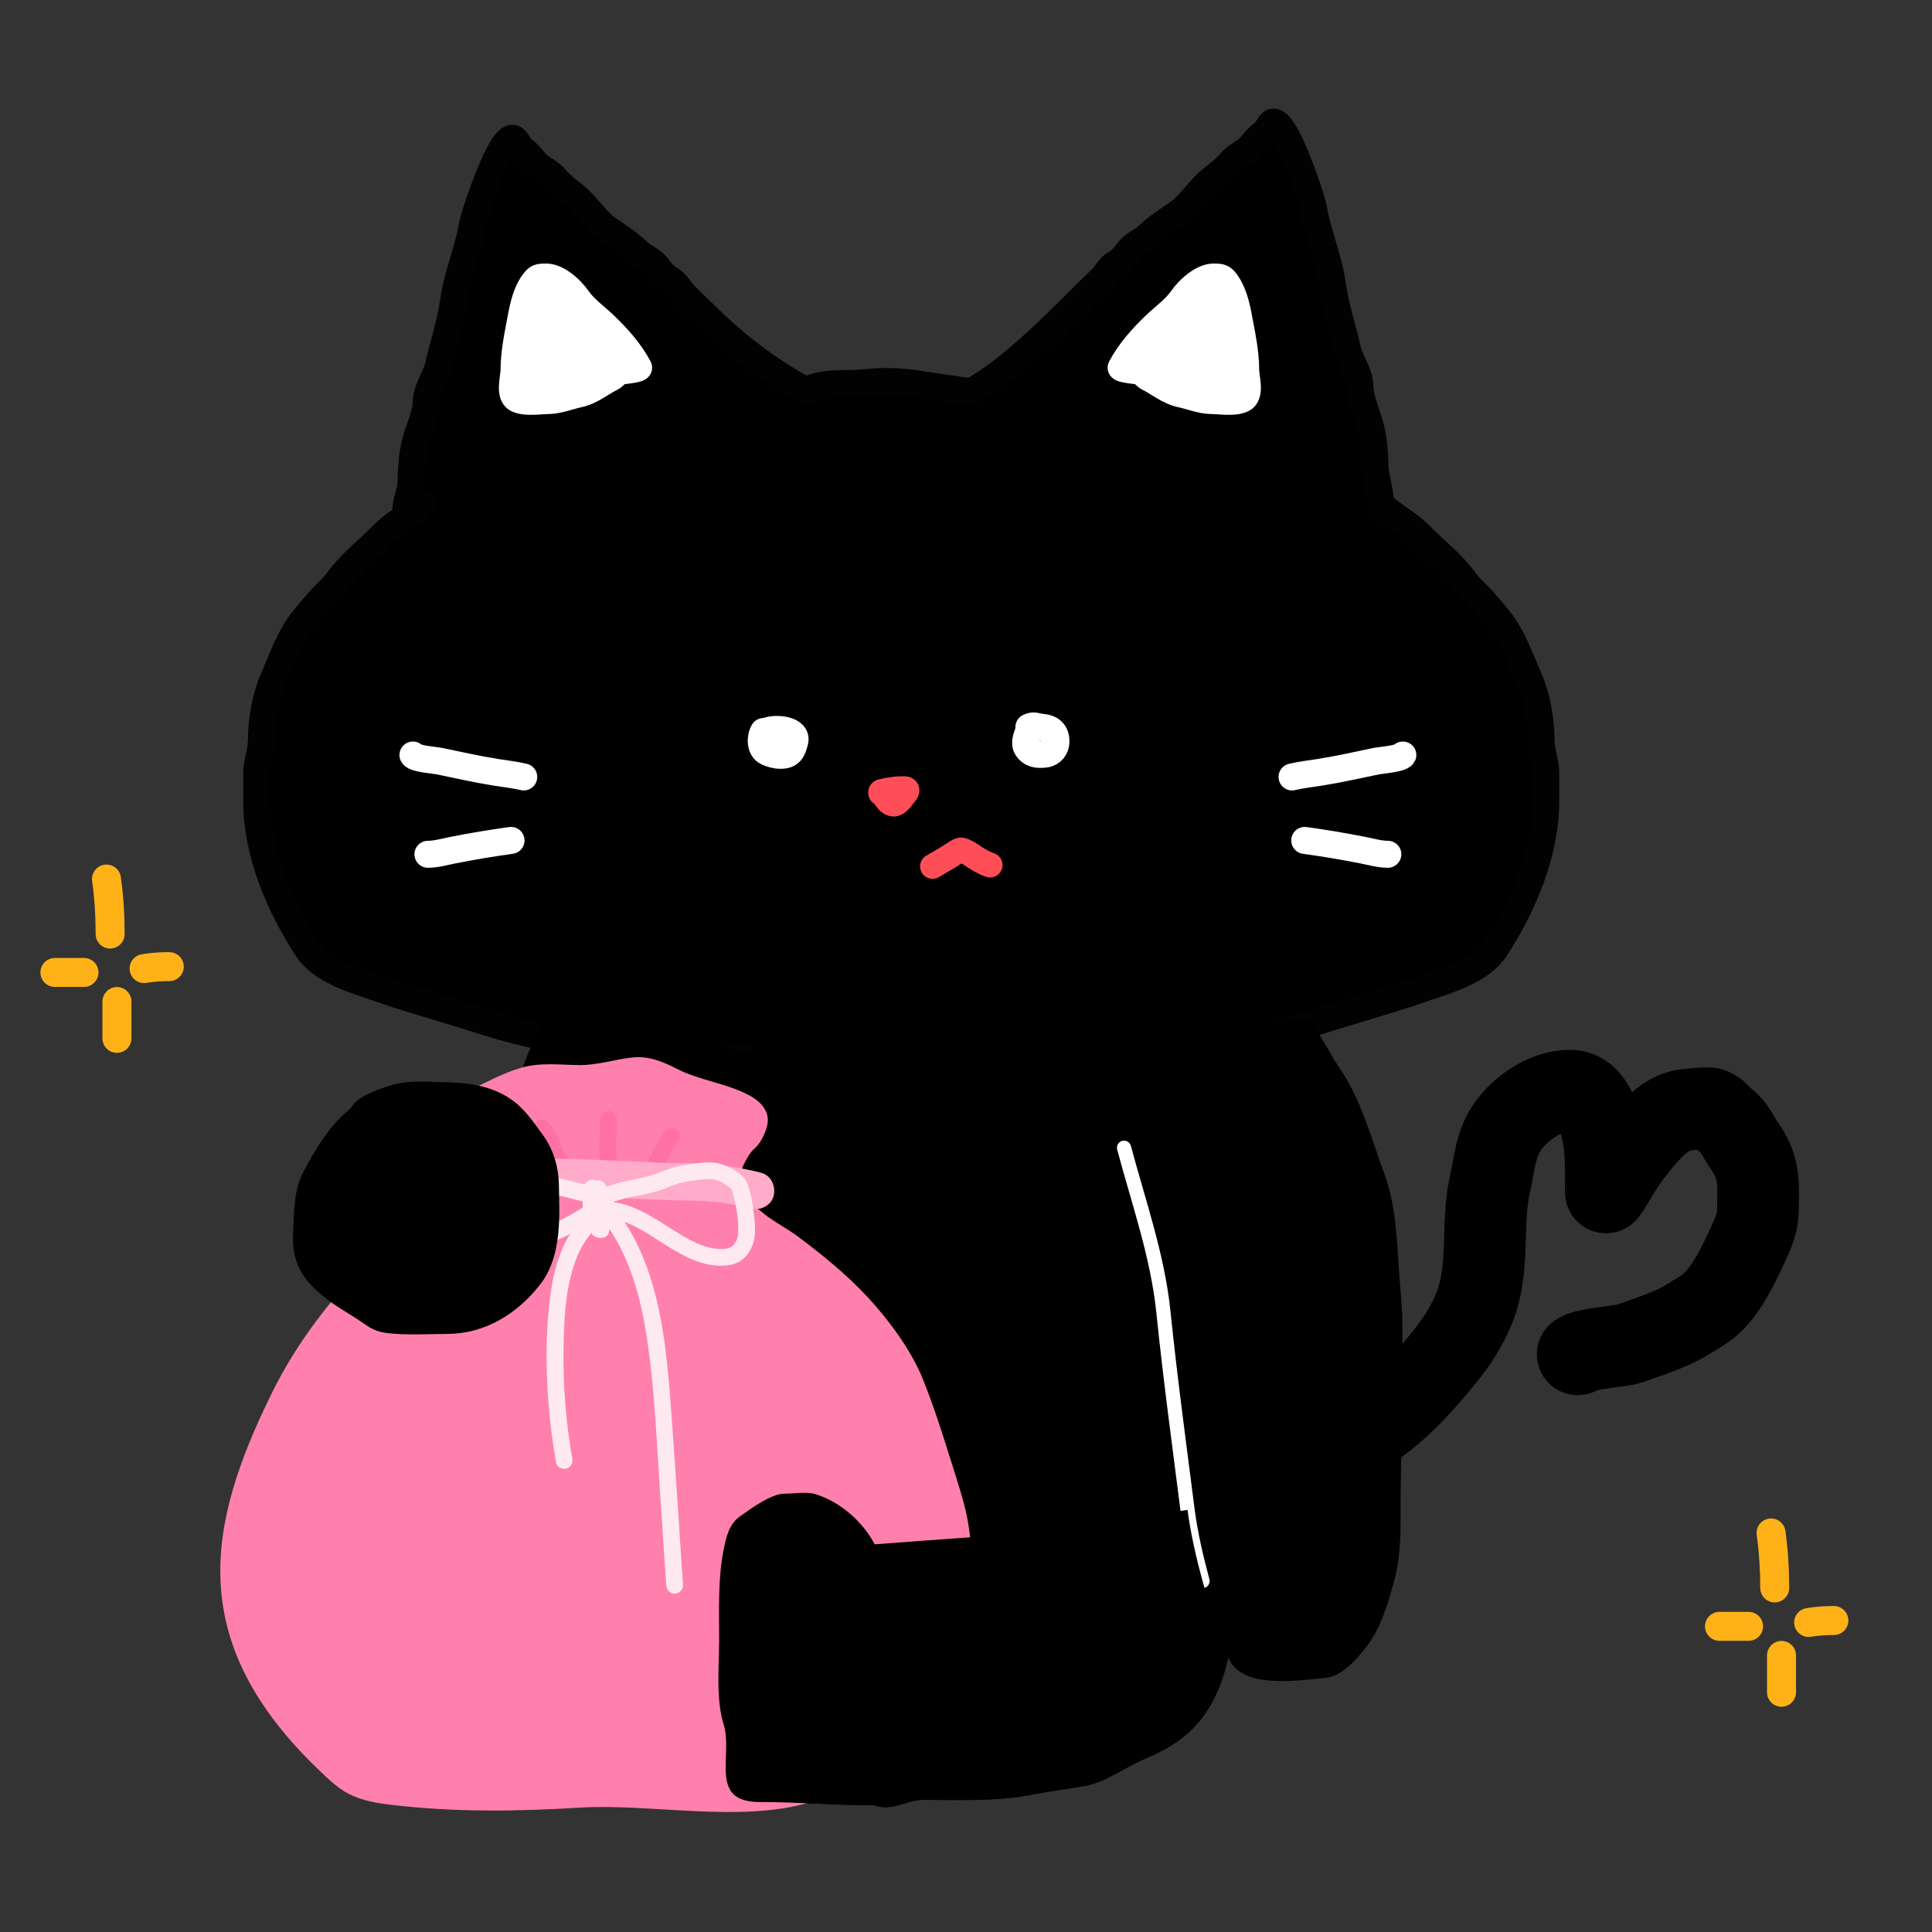 <svg width="200" height="200" viewBox="0 0 200 200" fill="none" xmlns="http://www.w3.org/2000/svg">
<rect x="0" y="0" width="200" height="200" fill="#333333" stroke="none"/>
<path d="M146.957 55.366C145.73 54.099 144.14 53.41 142.929 52.174C142.929 51.012 142.388 49.478 142.346 48.336L142.345 48.302C142.292 46.869 142.246 45.648 141.886 44.247C141.548 42.932 140.763 41.234 140.763 39.892C140.763 38.691 139.778 37.414 139.502 36.198C138.987 33.931 138.242 31.75 137.919 29.426C137.546 26.739 136.4 24.202 135.955 21.48C135.832 20.734 133.004 11.925 131.674 12.685C131.341 12.876 131.17 13.564 130.736 13.843C130.305 14.12 129.88 14.627 129.563 15.03C128.944 15.819 128.048 16.015 127.438 16.76C126.616 17.765 125.661 18.258 124.77 19.15C123.935 19.984 122.94 21.372 122.014 22.008C120.86 22.802 119.871 23.424 118.848 24.383C118.279 24.916 117.388 25.278 116.913 25.863C116.379 26.521 116.217 26.866 115.447 27.3C114.858 27.631 114.48 28.413 113.995 28.898C113.339 29.554 112.663 30.172 112.002 30.833L111.868 30.966C108.837 33.998 104.271 38.565 100.475 40.568L94.85 39.727C93.06 39.459 91.416 39.412 89.62 39.611C87.49 39.847 85.39 39.446 83.422 40.418C79.573 38.386 75.913 35.533 72.885 32.505C72.224 31.843 71.548 31.226 70.892 30.57C70.407 30.085 70.029 29.303 69.441 28.972C68.67 28.538 68.509 28.192 67.975 27.535C67.499 26.95 66.608 26.588 66.04 26.055C65.017 25.096 64.027 24.473 62.873 23.68C61.948 23.043 60.952 21.656 60.117 20.821C59.226 19.93 58.272 19.437 57.45 18.432C56.84 17.687 55.943 17.49 55.324 16.702C55.007 16.299 54.582 15.792 54.151 15.515C53.717 15.236 53.546 14.547 53.213 14.357C51.883 13.597 49.055 22.406 48.933 23.152C48.487 25.874 47.342 28.411 46.968 31.097C46.645 33.422 45.901 35.602 45.385 37.87C45.109 39.085 44.125 40.363 44.125 41.564C44.125 42.906 43.349 44.411 43.011 45.727C42.648 47.138 42.597 48.513 42.543 49.96V49.96C42.501 51.102 42.014 51.747 42.014 52.91V53.509C41.195 54.08 40.352 54.624 39.634 55.366C38.079 56.972 36.324 58.265 34.982 60.117C34.435 60.871 33.642 61.511 33.029 62.22C32.451 62.889 31.963 63.447 31.402 64.147C29.964 65.937 29.194 68.237 28.283 70.324C27.495 72.127 27.062 74.564 27.062 76.546C27.062 77.808 26.574 78.875 26.574 80.12V82.885C26.574 88.356 28.94 93.825 31.795 98.196C33.337 100.557 36.909 101.507 39.267 102.329C42.93 103.606 46.671 104.596 50.361 105.8C53.569 106.847 56.981 107.432 60.261 108.286C63.376 109.097 66.944 108.856 70.147 109.08C71.318 109.162 72.513 109.095 73.686 109.095C74.838 109.095 75.767 109.567 76.86 109.624C78.684 109.721 80.517 109.889 82.338 109.889H88.333H93.295H98.258H104.252C106.073 109.889 107.907 109.721 109.731 109.624C110.824 109.567 111.753 109.095 112.904 109.095C114.078 109.095 115.272 109.162 116.444 109.08C119.646 108.856 123.214 109.097 126.33 108.286C129.609 107.432 133.021 106.847 136.23 105.8C139.919 104.596 143.661 103.606 147.323 102.329C149.682 101.507 153.253 100.557 154.795 98.196C157.65 93.825 160.017 88.356 160.017 82.885V80.12C160.017 78.875 159.528 77.808 159.528 76.546C159.528 74.564 159.095 72.127 158.308 70.324C157.396 68.237 156.626 65.937 155.189 64.147C154.627 63.447 154.14 62.889 153.561 62.22C152.949 61.511 152.155 60.871 151.609 60.117C150.267 58.265 148.512 56.972 146.957 55.366Z" fill="black"/>
<path d="M43.661 52.174C43.16 52.686 42.593 53.105 42.014 53.509M42.014 53.509C41.195 54.08 40.352 54.624 39.634 55.366C38.079 56.972 36.324 58.265 34.982 60.117C34.435 60.871 33.642 61.511 33.029 62.22C32.451 62.889 31.963 63.447 31.402 64.147C29.964 65.937 29.194 68.237 28.283 70.324C27.495 72.127 27.062 74.564 27.062 76.546C27.062 77.808 26.574 78.875 26.574 80.12V82.885C26.574 88.356 28.94 93.825 31.795 98.196C33.337 100.557 36.909 101.507 39.267 102.329C42.93 103.606 46.671 104.596 50.361 105.8C53.569 106.847 56.981 107.432 60.261 108.286C63.376 109.097 66.944 108.856 70.147 109.08C71.318 109.162 72.513 109.095 73.686 109.095C74.838 109.095 75.767 109.567 76.86 109.624C78.684 109.721 80.517 109.889 82.338 109.889H88.333H93.295H98.258C100.256 109.889 102.254 109.889 104.252 109.889C106.073 109.889 107.907 109.721 109.731 109.624C110.824 109.567 111.753 109.095 112.904 109.095C114.078 109.095 115.272 109.162 116.444 109.08C119.646 108.856 123.214 109.097 126.33 108.286C129.609 107.432 133.021 106.847 136.23 105.8C139.919 104.596 143.661 103.606 147.323 102.329C149.682 101.507 153.253 100.557 154.795 98.196C157.65 93.825 160.017 88.356 160.017 82.885C160.017 81.963 160.017 81.042 160.017 80.12C160.017 78.875 159.528 77.808 159.528 76.546C159.528 74.564 159.095 72.127 158.308 70.324C157.396 68.237 156.626 65.937 155.189 64.147C154.627 63.447 154.14 62.889 153.561 62.22C152.949 61.511 152.155 60.871 151.609 60.117C150.267 58.265 148.512 56.972 146.957 55.366C145.73 54.099 144.14 53.41 142.929 52.174C142.929 51.012 142.388 49.478 142.346 48.336C142.292 46.888 142.249 45.659 141.886 44.247C141.548 42.932 140.763 41.234 140.763 39.892C140.763 38.691 139.778 37.414 139.502 36.198C138.987 33.931 138.242 31.75 137.919 29.426C137.546 26.739 136.4 24.202 135.955 21.48C135.832 20.734 133.004 11.925 131.674 12.685C131.341 12.876 131.17 13.564 130.736 13.843C130.305 14.12 129.88 14.627 129.563 15.03C128.944 15.819 128.048 16.015 127.438 16.76C126.616 17.765 125.661 18.258 124.77 19.15C123.935 19.984 122.94 21.372 122.014 22.008C120.86 22.802 119.871 23.424 118.848 24.383C118.279 24.916 117.388 25.278 116.913 25.863C116.379 26.521 116.217 26.866 115.447 27.3C114.858 27.631 114.48 28.413 113.995 28.898C113.339 29.554 112.663 30.172 112.002 30.833L111.868 30.966C108.837 33.998 104.271 38.565 100.475 40.568L94.85 39.727C93.06 39.459 91.417 39.412 89.62 39.611C87.49 39.847 85.39 39.446 83.422 40.418C79.573 38.386 75.913 35.533 72.885 32.505C72.224 31.843 71.548 31.226 70.892 30.57C70.407 30.085 70.029 29.303 69.441 28.972C68.67 28.538 68.509 28.192 67.975 27.535C67.499 26.95 66.608 26.588 66.04 26.055C65.017 25.096 64.027 24.473 62.873 23.68C61.948 23.043 60.952 21.656 60.117 20.821C59.226 19.93 58.272 19.437 57.45 18.432C56.84 17.687 55.943 17.49 55.324 16.702C55.007 16.299 54.582 15.792 54.151 15.515C53.717 15.236 53.546 14.547 53.213 14.357C51.883 13.597 49.055 22.406 48.933 23.152C48.487 25.874 47.342 28.411 46.968 31.097C46.645 33.422 45.901 35.602 45.385 37.87C45.109 39.085 44.125 40.363 44.125 41.564C44.125 42.906 43.349 44.411 43.011 45.727C42.648 47.138 42.597 48.513 42.543 49.96C42.501 51.102 42.014 51.747 42.014 52.91V53.509Z" stroke="#020202" stroke-width="2.794" stroke-linecap="round"/>
<path d="M96.533 89.69C97.347 89.215 98.161 88.76 98.943 88.234C99.057 88.157 99.175 88.09 99.301 88.034C99.386 87.996 99.436 87.977 99.534 87.997C99.957 88.084 100.408 88.404 100.759 88.639C101.299 88.999 101.883 89.344 102.494 89.548" stroke="#FF4E57" stroke-width="2.573" stroke-linecap="round"/>
<path d="M119.576 33.67C118.218 34.975 116.95 36.39 116.059 38.06C116.235 38.236 117.678 38.383 117.934 38.411C118.257 38.447 118.572 38.939 118.872 39.089C119.994 39.65 120.979 40.511 122.246 40.782C123.247 40.997 124.337 41.447 125.346 41.46C126.257 41.471 127.75 41.72 128.603 41.316C129.521 40.882 128.955 39.09 128.955 38.346C128.955 36.437 128.543 34.616 128.193 32.725C127.988 31.617 127.663 30.317 127.027 29.384C126.563 28.703 126.403 28.681 125.62 28.681C124.44 28.681 123.029 29.991 122.389 30.915C121.656 31.975 120.496 32.785 119.576 33.67Z" fill="white"/>
<path d="M116.059 38.06L114.826 37.402C114.537 37.944 114.636 38.613 115.071 39.047L116.059 38.06ZM119.576 33.67L118.608 32.663L119.576 33.67ZM122.389 30.915L123.538 31.71L122.389 30.915ZM127.027 29.384L125.873 30.171V30.171L127.027 29.384ZM128.193 32.725L126.819 32.98V32.98L128.193 32.725ZM128.603 41.316L128.005 40.054L128.603 41.316ZM125.346 41.46L125.364 40.063H125.364L125.346 41.46ZM122.246 40.782L122.539 39.416H122.539L122.246 40.782ZM118.872 39.089L119.497 37.839H119.497L118.872 39.089ZM117.934 38.411L118.089 37.023H118.089L117.934 38.411ZM117.291 38.718C118.081 37.237 119.228 35.942 120.544 34.677L118.608 32.663C117.208 34.008 115.819 35.542 114.826 37.402L117.291 38.718ZM120.544 34.677C120.991 34.247 121.411 33.913 121.985 33.398C122.505 32.931 123.077 32.376 123.538 31.71L121.241 30.12C120.969 30.513 120.593 30.894 120.119 31.318C119.7 31.694 119.081 32.208 118.608 32.663L120.544 34.677ZM123.538 31.71C123.776 31.366 124.187 30.915 124.65 30.562C125.151 30.178 125.494 30.078 125.62 30.078V27.284C124.566 27.284 123.613 27.838 122.954 28.341C122.256 28.874 121.642 29.54 121.241 30.12L123.538 31.71ZM125.62 30.078C125.717 30.078 125.79 30.078 125.852 30.079C125.914 30.081 125.95 30.083 125.971 30.085C126.01 30.089 125.949 30.088 125.856 30.044C125.81 30.023 125.772 29.999 125.743 29.977C125.715 29.956 125.703 29.943 125.706 29.947C125.71 29.951 125.726 29.968 125.756 30.007C125.786 30.046 125.823 30.099 125.873 30.171L128.181 28.597C127.951 28.26 127.61 27.778 127.031 27.51C126.499 27.264 125.922 27.284 125.62 27.284V30.078ZM125.873 30.171C126.33 30.841 126.616 31.884 126.819 32.98L129.566 32.471C129.359 31.35 128.996 29.792 128.181 28.597L125.873 30.171ZM126.819 32.98C127.184 34.948 127.558 36.6 127.558 38.346H130.352C130.352 36.273 129.902 34.284 129.566 32.471L126.819 32.98ZM127.558 38.346C127.558 38.652 127.612 39.018 127.645 39.255C127.685 39.543 127.718 39.788 127.728 40.01C127.732 40.117 127.731 40.201 127.726 40.265C127.72 40.331 127.712 40.356 127.713 40.353C127.721 40.328 127.795 40.153 128.005 40.054L129.201 42.579C129.87 42.262 130.217 41.701 130.377 41.194C130.526 40.724 130.535 40.245 130.519 39.885C130.502 39.512 130.45 39.142 130.413 38.871C130.368 38.549 130.352 38.413 130.352 38.346H127.558ZM128.005 40.054C127.9 40.104 127.607 40.16 127.027 40.147C126.766 40.141 126.497 40.124 126.212 40.105C125.943 40.087 125.637 40.066 125.364 40.063L125.329 42.856C125.511 42.859 125.733 42.873 126.027 42.893C126.304 42.911 126.633 42.933 126.965 42.94C127.573 42.954 128.453 42.933 129.201 42.579L128.005 40.054ZM125.364 40.063C125.042 40.059 124.657 39.983 124.156 39.848C123.721 39.73 123.082 39.533 122.539 39.416L121.953 42.148C122.411 42.246 122.818 42.381 123.43 42.545C123.976 42.693 124.641 42.848 125.329 42.856L125.364 40.063ZM122.539 39.416C122.124 39.328 121.714 39.134 121.211 38.839C120.775 38.584 120.107 38.145 119.497 37.839L118.248 40.338C118.759 40.594 119.144 40.866 119.798 41.249C120.385 41.593 121.101 41.965 121.953 42.148L122.539 39.416ZM119.497 37.839C119.587 37.884 119.62 37.922 119.569 37.877C119.508 37.824 119.486 37.799 119.365 37.686C119.277 37.604 119.131 37.47 118.954 37.352C118.782 37.236 118.484 37.067 118.089 37.023L117.78 39.8C117.547 39.774 117.409 39.68 117.396 39.671C117.379 39.659 117.39 39.665 117.459 39.729C117.493 39.761 117.52 39.786 117.568 39.832C117.61 39.871 117.663 39.921 117.72 39.972C117.823 40.063 118.008 40.218 118.248 40.338L119.497 37.839ZM118.089 37.023C117.947 37.007 117.555 36.967 117.174 36.91C116.981 36.881 116.821 36.852 116.713 36.826C116.657 36.813 116.646 36.807 116.663 36.814C116.671 36.817 116.708 36.831 116.76 36.858C116.802 36.88 116.92 36.946 117.046 37.072L115.071 39.047C115.325 39.302 115.623 39.408 115.696 39.435C115.827 39.483 115.959 39.518 116.067 39.544C116.288 39.597 116.538 39.639 116.759 39.672C117.207 39.74 117.665 39.787 117.78 39.8L118.089 37.023Z" fill="white"/>
<path d="M62.592 33.67C63.95 34.975 65.218 36.39 66.109 38.06C65.933 38.236 64.49 38.383 64.234 38.411C63.911 38.447 63.596 38.939 63.296 39.089C62.174 39.65 61.189 40.511 59.922 40.782C58.921 40.997 57.831 41.447 56.822 41.46C55.911 41.471 54.418 41.72 53.565 41.316C52.647 40.882 53.213 39.09 53.213 38.346C53.213 36.437 53.625 34.616 53.975 32.725C54.18 31.617 54.505 30.317 55.141 29.384C55.605 28.703 55.765 28.681 56.548 28.681C57.728 28.681 59.139 29.991 59.779 30.915C60.512 31.975 61.672 32.785 62.592 33.67Z" fill="white"/>
<path d="M66.109 38.06L67.342 37.402C67.631 37.944 67.532 38.613 67.097 39.047L66.109 38.06ZM62.592 33.67L63.56 32.663L62.592 33.67ZM59.779 30.915L58.63 31.71L59.779 30.915ZM55.141 29.384L56.295 30.171V30.171L55.141 29.384ZM53.975 32.725L55.349 32.98V32.98L53.975 32.725ZM53.565 41.316L54.163 40.054L53.565 41.316ZM56.822 41.46L56.804 40.063H56.804L56.822 41.46ZM59.922 40.782L59.629 39.416H59.629L59.922 40.782ZM63.296 39.089L62.671 37.839H62.671L63.296 39.089ZM64.234 38.411L64.079 37.023H64.079L64.234 38.411ZM64.877 38.718C64.087 37.237 62.94 35.942 61.624 34.677L63.56 32.663C64.96 34.008 66.349 35.542 67.342 37.402L64.877 38.718ZM61.624 34.677C61.178 34.247 60.757 33.913 60.183 33.398C59.663 32.931 59.091 32.376 58.63 31.71L60.927 30.12C61.199 30.513 61.575 30.894 62.048 31.318C62.468 31.694 63.087 32.208 63.56 32.663L61.624 34.677ZM58.63 31.71C58.392 31.366 57.981 30.915 57.518 30.562C57.017 30.178 56.674 30.078 56.548 30.078V27.284C57.602 27.284 58.555 27.838 59.214 28.341C59.912 28.874 60.526 29.54 60.927 30.12L58.63 31.71ZM56.548 30.078C56.451 30.078 56.378 30.078 56.316 30.079C56.254 30.081 56.218 30.083 56.197 30.085C56.158 30.089 56.219 30.088 56.312 30.044C56.358 30.023 56.396 29.999 56.425 29.977C56.453 29.956 56.465 29.943 56.462 29.947C56.458 29.951 56.442 29.968 56.412 30.007C56.382 30.046 56.345 30.099 56.295 30.171L53.987 28.597C54.217 28.26 54.558 27.778 55.137 27.51C55.669 27.264 56.246 27.284 56.548 27.284V30.078ZM56.295 30.171C55.838 30.841 55.552 31.884 55.349 32.98L52.602 32.471C52.809 31.35 53.172 29.792 53.987 28.597L56.295 30.171ZM55.349 32.98C54.984 34.948 54.61 36.6 54.61 38.346H51.816C51.816 36.273 52.266 34.284 52.602 32.471L55.349 32.98ZM54.61 38.346C54.61 38.652 54.556 39.018 54.523 39.255C54.483 39.543 54.45 39.788 54.44 40.01C54.436 40.117 54.437 40.201 54.442 40.265C54.448 40.331 54.456 40.356 54.455 40.353C54.447 40.328 54.373 40.153 54.163 40.054L52.967 42.579C52.298 42.262 51.951 41.701 51.791 41.194C51.642 40.724 51.633 40.245 51.649 39.885C51.666 39.512 51.718 39.142 51.755 38.871C51.8 38.549 51.816 38.413 51.816 38.346H54.61ZM54.163 40.054C54.268 40.104 54.561 40.16 55.141 40.147C55.402 40.141 55.671 40.124 55.956 40.105C56.225 40.087 56.531 40.066 56.804 40.063L56.839 42.856C56.657 42.859 56.434 42.873 56.141 42.893C55.864 42.911 55.535 42.933 55.203 42.94C54.594 42.954 53.715 42.933 52.967 42.579L54.163 40.054ZM56.804 40.063C57.126 40.059 57.511 39.983 58.012 39.848C58.447 39.73 59.086 39.533 59.629 39.416L60.215 42.148C59.757 42.246 59.35 42.381 58.738 42.545C58.191 42.693 57.527 42.848 56.839 42.856L56.804 40.063ZM59.629 39.416C60.044 39.328 60.454 39.134 60.957 38.839C61.393 38.584 62.061 38.145 62.671 37.839L63.92 40.338C63.409 40.594 63.023 40.866 62.37 41.249C61.783 41.593 61.067 41.965 60.215 42.148L59.629 39.416ZM62.671 37.839C62.581 37.884 62.548 37.922 62.599 37.877C62.66 37.824 62.681 37.799 62.803 37.686C62.891 37.604 63.037 37.47 63.214 37.352C63.386 37.236 63.684 37.067 64.079 37.023L64.388 39.8C64.621 39.774 64.759 39.68 64.772 39.671C64.789 39.659 64.778 39.665 64.709 39.729C64.675 39.761 64.648 39.786 64.6 39.832C64.558 39.871 64.505 39.921 64.448 39.972C64.345 40.063 64.16 40.218 63.92 40.338L62.671 37.839ZM64.079 37.023C64.221 37.007 64.612 36.967 64.994 36.91C65.188 36.881 65.347 36.852 65.455 36.826C65.51 36.813 65.522 36.807 65.505 36.814C65.496 36.817 65.46 36.831 65.408 36.858C65.366 36.88 65.248 36.946 65.122 37.072L67.097 39.047C66.843 39.302 66.545 39.408 66.472 39.435C66.341 39.483 66.209 39.518 66.101 39.544C65.88 39.597 65.63 39.639 65.409 39.672C64.961 39.74 64.503 39.787 64.388 39.8L64.079 37.023Z" fill="white"/>
<path d="M38.344 184.134C48.007 184.134 65.499 183.111 75.129 182.291C75.064 184.57 75.212 186.547 78.645 186.547C82.654 186.547 86.529 186.886 90.542 186.886C92.385 187.55 93.788 186.32 95.599 186.32C99.258 186.32 103.172 186.498 106.76 185.792C108.587 185.433 110.426 185.216 112.256 184.886C114.532 184.477 116.416 182.959 118.466 182.094C122.277 180.488 125.642 178.248 127.158 171.563C128.406 174.932 134.478 173.943 137.148 173.701C138.901 173.541 140.321 171.886 141.333 170.62C142.949 168.6 143.686 166.013 144.342 163.568C145.135 160.612 144.963 157.682 144.991 154.642C145.026 150.789 145.173 146.933 145.173 143.071V137.194C145.173 135.307 144.955 133.522 144.829 131.652C144.6 128.277 144.509 124.84 143.339 121.621C141.943 117.782 140.908 113.801 138.607 110.466C137.506 108.869 136.67 106.847 135.325 105.501L60.336 109.688C61.327 111.136 61.638 113.695 61.731 115.451C61.814 117.021 62.195 118.506 62.214 120.083C62.248 122.98 62.981 126.211 62.344 129.083C61.457 133.08 60.211 136.795 57.872 140.248C56.98 141.564 56.636 143.323 55.512 144.543C54.559 145.578 54.16 146.854 53.179 147.9C52.16 148.984 51.637 150.252 50.35 151.16C49.422 151.815 46.119 155.606 45.184 156.253C44.241 155.074 43.408 154.559 42.097 153.794C41.221 153.283 39.342 153.321 38.475 153.873C37.47 154.512 37.248 154.845 36.579 155.887C34.72 158.779 35.049 162.813 35.049 166.113C35.049 172.356 37.111 178.065 38.344 184.134Z" fill="black"/>
<path d="M130.456 151.346C132.731 151.4 135.759 151.637 137.82 150.443C139.229 149.627 140.63 148.78 141.98 147.866C143.99 146.506 145.807 144.779 147.411 142.969C149.554 140.551 151.514 138.259 152.694 135.201C154.239 131.195 153.313 126.69 154.241 122.581C154.759 120.287 154.788 118.269 156.302 116.313C157.715 114.489 160.161 112.907 162.516 112.907C164.608 112.907 165.432 115.255 165.829 116.976C166.23 118.714 166.243 120.378 166.243 122.149C166.243 122.571 166.201 123.017 166.243 123.437C166.258 123.579 167.009 122.328 167.109 122.149C167.801 120.903 168.629 119.728 169.52 118.614C170.718 117.117 172.451 115.103 174.528 114.895C175.321 114.816 176.068 114.702 176.884 114.73C177.635 114.756 178.122 115.608 178.67 116.018C179.615 116.727 179.95 117.711 180.621 118.669C181.299 119.638 181.733 120.606 181.9 121.78C182.059 122.894 181.983 124.045 181.983 125.168C181.983 126.615 181.484 127.667 180.897 128.932C179.97 130.933 178.795 133.434 177.169 134.925C176.368 135.659 175.445 136.124 174.537 136.692C173.006 137.648 170.393 138.472 168.656 139.097C167.882 139.376 163.913 139.612 163.325 140.2" stroke="black" stroke-width="8.455" stroke-linecap="round"/>
<path d="M89.804 163.076C88.686 160.273 87.235 155.888 84.454 154.727C83.543 154.346 82.167 154.653 81.227 154.653C79.785 154.653 77.655 156.746 76.564 157.756C75.416 158.819 75.145 160.69 74.899 162.288C74.307 166.143 74.441 170.48 74.441 174.405C74.441 177.836 74.087 182.419 74.899 185.783" stroke="white" stroke-width="1.47" stroke-linecap="round"/>
<path d="M47.482 144.515C47.482 133.03 51.588 122.154 55.305 111.355C59.021 100.556 63.886 101.049 63.886 101.049L76.018 110.791C70.687 125.25 58.666 154.537 53.226 156.007C47.785 157.478 47.016 153.04 47.312 150.637C47.312 148.567 47.482 146.567 47.482 144.515Z" fill="black" stroke="black" stroke-width="2.794" stroke-linecap="round"/>
<path d="M133.752 80.43C134.69 80.206 135.655 80.104 136.606 79.952C138.603 79.634 140.575 79.188 142.554 78.778C142.786 78.729 145.031 78.542 145.222 78.16" stroke="white" stroke-width="2.794" stroke-linecap="round"/>
<path d="M135.066 87.001C137.09 87.278 139.061 87.61 141.067 88.003C141.9 88.166 142.806 88.435 143.669 88.435" stroke="white" stroke-width="2.794" stroke-linecap="round"/>
<path d="M54.217 80.43C53.279 80.206 52.314 80.104 51.362 79.952C49.366 79.634 47.394 79.188 45.415 78.778C45.183 78.729 42.938 78.542 42.747 78.16" stroke="white" stroke-width="2.794" stroke-linecap="round"/>
<path d="M52.902 87.001C50.879 87.278 48.908 87.61 46.902 88.003C46.069 88.166 45.162 88.435 44.3 88.435" stroke="white" stroke-width="2.794" stroke-linecap="round"/>
<path d="M79.047 75.724C78.668 76.356 78.691 77.528 79.408 77.853C79.865 78.061 80.316 78.19 80.816 78.19C81.859 78.19 82.042 77.625 82.273 76.757C82.605 75.512 80.352 75.364 79.608 75.612" stroke="white" stroke-width="2.794" stroke-linecap="round"/>
<path d="M106.51 75.611C106.362 76.113 105.966 76.874 106.298 77.392C106.753 78.101 107.402 78.151 108.179 78.065C108.881 77.987 109.313 77.419 109.313 76.769C109.313 75.826 108.801 75.361 107.806 75.281C107.209 75.233 107.045 75.007 106.51 75.275" stroke="white" stroke-width="2.794" stroke-linecap="round"/>
<path d="M91.272 82.044C91.443 82.035 91.602 81.971 91.767 81.929C91.985 81.872 92.21 81.879 92.427 81.832C92.71 81.77 93.031 81.761 93.321 81.761C93.404 81.761 93.814 81.718 93.782 81.819C93.694 82.092 93.48 82.256 93.326 82.479C93.168 82.708 92.79 83.129 92.521 83.129C92.072 83.129 91.778 82.569 91.555 82.233" stroke="#FF4E57" stroke-width="2.794" stroke-linecap="round"/>
<path d="M59.668 123.289C58.624 127.584 57.917 132.074 56.189 136.16C54.142 140.998 52.259 145.9 50.334 150.79C49.649 152.531 49.116 154.464 48.676 156.291" stroke="white" stroke-width="1.47" stroke-linecap="round"/>
<path d="M116.36 118.813C117.85 124.406 119.839 130.008 120.433 135.795C121.137 142.647 122.064 149.468 122.936 156.302C123.247 158.735 123.847 161.292 124.486 163.669" stroke="white" stroke-width="1.47" stroke-linecap="round"/>
<g clip-path="url(#clip0_1475_24693)">
<path d="M98.514 151.45C97.517 148.279 96.76 145.849 95.56 142.827C94.374 139.842 92.052 136.701 89.889 134.354C87.687 131.964 85.119 129.886 82.524 127.951C81.657 127.306 80.411 126.618 79.531 125.993C78.939 125.574 78.687 125.245 78.046 124.883C77.83 124.76 76.328 122.988 76.345 122.706C76.414 121.589 77.308 119.577 78.099 118.899C78.747 118.344 79.185 117.393 79.401 116.579C79.783 115.133 78.793 114.052 77.604 113.411C75.225 112.131 72.415 111.855 70.003 110.612C68.554 109.864 67.092 109.289 65.438 109.472C63.604 109.674 61.85 110.273 59.986 110.256C57.969 110.24 55.916 109.957 53.946 110.535C51.873 111.144 50.079 112.204 48.106 113.088C46.654 113.74 45.966 114.757 46.335 116.2C46.767 117.892 48.824 119.867 49.604 121.539H49.574C49.342 122.499 50.186 123.168 49.222 123.37L48.92 123.503C45.441 124.364 40.604 127.506 38.329 130.065C34.133 134.783 30.874 138.629 28.04 144.416C21.492 157.786 19.017 169.923 33.133 183.346C34.043 184.211 34.953 185.098 36.063 185.68C37.465 186.415 39.063 186.667 40.634 186.85C47.119 187.611 53.508 187.522 60.003 187.126C67.431 186.677 76.544 188.718 83.763 186.598C90.245 184.693 101.999 174.594 100.451 159.372C100.261 157.504 99.956 156.157 99.414 154.356C99.125 153.395 98.829 152.424 98.52 151.447L98.514 151.45Z" fill="#FF80AD"/>
<path d="M68.523 121.426C68.57 121.29 68.62 121.157 68.669 121.024C68.719 120.891 68.772 120.758 68.829 120.625C68.849 120.578 68.869 120.532 68.889 120.482C68.945 120.346 68.802 120.685 68.865 120.538C68.905 120.445 68.945 120.356 68.985 120.263C69.158 119.877 69.344 119.498 69.553 119.129C69.659 118.939 69.776 118.753 69.899 118.571C69.925 118.534 69.948 118.497 69.975 118.461C70.015 118.404 70.158 118.245 69.972 118.461C70.035 118.388 70.095 118.311 70.161 118.238C70.467 117.902 70.517 117.337 70.161 117.011C69.829 116.706 69.261 116.652 68.935 117.011C68.311 117.703 67.869 118.544 67.49 119.388C67.261 119.904 67.038 120.429 66.856 120.964C66.709 121.393 67.025 121.931 67.46 122.031C67.942 122.141 68.371 121.885 68.527 121.426H68.523Z" fill="#FF71A4"/>
<path d="M55.505 117.386C55.562 117.439 55.615 117.496 55.668 117.552C55.698 117.586 55.724 117.619 55.751 117.649C55.827 117.735 55.724 117.626 55.708 117.596C55.784 117.735 55.89 117.865 55.97 118.005C56.05 118.144 56.113 118.281 56.179 118.423C56.196 118.463 56.216 118.503 56.233 118.543C56.279 118.649 56.219 118.517 56.206 118.48C56.236 118.563 56.273 118.643 56.306 118.726C56.568 119.391 56.807 120.072 57.186 120.681C57.429 121.066 57.97 121.252 58.372 120.993C58.774 120.734 58.94 120.219 58.684 119.806C58.595 119.663 58.512 119.517 58.438 119.364C58.402 119.291 58.369 119.221 58.336 119.148C58.316 119.108 58.299 119.068 58.282 119.025C58.229 118.899 58.282 118.989 58.296 119.062C58.259 118.902 58.166 118.743 58.106 118.59C58.047 118.437 57.983 118.274 57.92 118.118C57.628 117.403 57.299 116.705 56.734 116.16C56.409 115.844 55.827 115.811 55.508 116.16C55.189 116.509 55.16 117.051 55.508 117.386H55.505Z" fill="#FF71A4"/>
<path d="M62.126 115.867C62.126 117.32 61.94 118.796 62.126 120.245C62.156 120.485 62.202 120.681 62.378 120.86C62.528 121.01 62.777 121.123 62.993 121.113C63.411 121.093 63.923 120.727 63.86 120.245C63.674 118.799 63.86 117.32 63.86 115.867C63.86 115.412 63.461 114.98 62.993 115C62.524 115.02 62.126 115.382 62.126 115.867Z" fill="#FF71A4"/>
<path d="M47.559 122.92C50.392 122.082 53.213 122.012 56.439 121.882C59.023 121.779 61.917 122.052 64.505 122.115C65.787 122.145 67.067 122.218 68.346 122.291C70.993 122.441 73.724 122.095 78.239 123.249" fill="#FFE9F1"/>
<path d="M48.07 124.781C48.575 124.634 49.087 124.505 49.605 124.398C49.837 124.352 50.07 124.305 50.306 124.265C50.399 124.249 50.492 124.232 50.588 124.219C50.698 124.202 51.339 124.086 50.781 124.186C51.778 124.006 52.821 123.979 53.828 123.926C56.02 123.81 58.2 123.767 60.392 123.866C62.615 123.966 64.844 124.036 67.067 124.152C68.638 124.235 70.206 124.252 71.777 124.295C72.704 124.319 73.628 124.378 74.548 124.485L74.674 124.501C74.887 124.528 74.844 124.521 74.548 124.481C74.691 124.471 74.87 124.528 75.013 124.551C75.292 124.594 75.568 124.641 75.844 124.694C76.475 124.814 77.103 124.953 77.724 125.113C78.701 125.359 79.864 124.797 80.096 123.763C80.329 122.73 79.794 121.652 78.747 121.39C76.714 120.878 74.628 120.562 72.531 120.462C71.03 120.393 69.522 120.429 68.02 120.346C65.734 120.22 63.449 120.157 61.163 120.044C58.934 119.934 56.728 119.934 54.499 120.034C51.994 120.147 49.459 120.356 47.04 121.061C46.074 121.343 45.369 122.434 45.691 123.434C46.014 124.435 47.027 125.086 48.063 124.784L48.07 124.781Z" fill="#FFABC9"/>
<path d="M60.799 122.693C58.6 122.144 56.388 121.509 54.135 121.223C52.806 121.054 51.517 121.2 50.208 121.45C49.534 121.579 48.833 121.769 48.281 122.187C47.73 122.606 47.265 123.208 46.863 123.796C46.178 124.797 45.893 125.901 45.803 127.097C45.743 127.882 45.783 128.62 46.152 129.338C46.494 129.999 47.162 130.415 47.83 130.688C49.238 131.266 50.71 130.963 52.085 130.452C53.687 129.857 55.334 129.371 56.912 128.716C58.49 128.061 60.105 127.23 61.583 126.263C62.514 125.655 61.647 124.152 60.706 124.764C59.544 125.522 58.328 126.197 57.062 126.772C55.796 127.347 54.52 127.719 53.231 128.168C52.075 128.57 50.886 129.232 49.64 129.278C49.065 129.298 48.487 129.165 48.002 128.843C47.557 128.543 47.481 128.051 47.507 127.546C47.557 126.569 47.703 125.711 48.205 124.91C48.491 124.455 48.839 123.946 49.265 123.61C49.66 123.298 50.218 123.208 50.703 123.118C51.005 123.062 51.311 123.009 51.617 122.962C51.713 122.949 51.833 122.935 51.657 122.955C51.717 122.949 51.773 122.942 51.833 122.935C51.976 122.919 52.118 122.906 52.261 122.896C52.809 122.859 53.361 122.876 53.909 122.935C53.946 122.939 54.205 122.972 54.092 122.955C53.986 122.942 54.235 122.975 54.288 122.985C54.487 123.015 54.69 123.052 54.889 123.088C55.348 123.175 55.806 123.271 56.261 123.378C57.627 123.687 58.986 124.032 60.341 124.372C61.424 124.641 61.886 122.969 60.803 122.699L60.799 122.693Z" fill="#FFE9F1"/>
<path d="M60.422 122.996C60.383 123.326 60.386 123.648 60.376 123.977C60.376 124.014 60.369 124.057 60.376 124.093C60.349 123.881 60.419 123.808 60.389 123.96C60.369 124.054 60.349 124.147 60.333 124.24C60.283 124.522 60.319 124.798 60.359 125.081C60.403 125.39 60.482 125.656 60.595 125.948C60.615 126.002 60.635 126.055 60.658 126.105C60.725 126.251 60.642 125.975 60.648 125.942C60.632 126.041 60.635 126.154 60.635 126.254C60.632 126.513 60.751 126.856 60.954 127.045C61.03 127.115 60.858 126.769 60.904 126.912C60.924 126.976 60.947 127.035 60.971 127.099C61.017 127.228 61.067 127.358 61.133 127.478C61.206 127.607 61.286 127.773 61.396 127.873C61.565 128.029 61.761 128.092 61.974 128.142C62.396 128.242 62.957 128.013 63.04 127.537C63.077 127.315 63.13 127.102 63.176 126.882C63.213 126.706 63.22 126.527 63.206 126.347C63.19 126.135 63.16 126.55 63.18 126.46C63.197 126.387 63.206 126.311 63.223 126.234C63.273 125.965 63.266 125.712 63.256 125.44C63.25 125.277 63.256 125.084 63.206 124.928C63.17 124.815 63.12 124.705 63.074 124.592V125.054C63.137 124.818 63.223 124.585 63.19 124.336C63.16 124.107 63.024 123.881 62.921 123.671L63.04 124.11C63.04 123.851 63.047 123.608 62.947 123.362C62.878 123.186 62.821 123.01 62.765 122.83C62.632 122.398 62.153 122.076 61.698 122.225C61.243 122.375 60.947 122.827 61.093 123.292C61.13 123.409 61.163 123.528 61.203 123.641C61.226 123.704 61.253 123.764 61.276 123.824C61.293 123.864 61.306 123.914 61.329 123.95C61.386 124.047 61.316 123.648 61.306 123.764C61.286 124.03 61.316 124.306 61.426 124.546C61.479 124.662 61.535 124.775 61.592 124.888L61.505 124.22C61.472 124.343 61.432 124.462 61.406 124.585C61.343 124.861 61.403 125.094 61.515 125.337C61.612 125.539 61.509 125.018 61.515 125.257C61.515 125.333 61.522 125.413 61.525 125.49C61.532 125.613 61.522 125.746 61.539 125.865C61.559 126.005 61.592 125.576 61.565 125.692C61.559 125.726 61.552 125.756 61.549 125.789C61.535 125.865 61.519 125.942 61.505 126.015C61.476 126.194 61.456 126.4 61.479 126.587C61.495 126.726 61.539 126.301 61.505 126.414C61.495 126.444 61.489 126.477 61.482 126.51C61.466 126.587 61.442 126.66 61.429 126.736C61.406 126.846 61.389 126.959 61.369 127.069L62.436 126.464L62.24 126.417L62.758 126.816C62.711 126.736 62.672 126.63 62.608 126.56C62.575 126.523 62.718 126.849 62.662 126.683C62.642 126.62 62.615 126.557 62.595 126.494C62.509 126.254 62.392 126.075 62.25 125.869L62.369 126.307C62.379 126.108 62.412 125.879 62.353 125.682C62.313 125.559 62.256 125.44 62.21 125.317C62.163 125.194 62.11 125.064 62.084 124.934C62.064 124.841 62.057 124.745 62.04 124.652C62.017 124.492 62.067 124.938 62.064 124.818C62.064 124.782 62.057 124.745 62.057 124.712C62.05 124.639 62.06 124.542 62.04 124.472C62.08 124.602 61.987 124.785 62.024 124.622C62.034 124.572 62.044 124.519 62.054 124.469C62.097 124.26 62.117 124.054 62.12 123.841C62.127 123.552 62.13 123.272 62.163 122.986C62.216 122.534 61.728 122.099 61.296 122.119C60.781 122.142 60.486 122.501 60.429 122.986L60.422 122.996Z" fill="#FFE9F1"/>
<path d="M62.764 124.739C63.926 124.147 65.222 123.938 66.488 123.679C67.159 123.542 67.83 123.39 68.478 123.163C69.079 122.954 69.641 122.675 70.258 122.505C70.876 122.336 71.441 122.233 72.046 122.17C72.607 122.106 73.238 122.003 73.8 122.083C74.361 122.163 74.88 122.439 75.328 122.758C75.415 122.818 75.494 122.881 75.574 122.951C75.611 122.981 75.826 123.163 75.68 123.03C75.737 123.08 75.777 123.197 75.71 123.047C75.753 123.144 75.777 123.247 75.806 123.346C76.175 124.576 76.404 125.876 76.431 127.166C76.441 127.701 76.385 128.253 76.082 128.708C75.806 129.124 75.365 129.267 74.88 129.29C72.916 129.38 71.109 128.226 69.464 127.189C67.451 125.919 65.368 124.513 62.92 124.387C61.803 124.33 61.807 126.066 62.92 126.122C65.062 126.235 67.039 127.718 68.843 128.845C70.83 130.088 73.109 131.361 75.544 130.952C77.066 130.696 77.956 129.393 78.129 127.934C78.218 127.192 78.129 126.454 78.039 125.716C77.949 124.978 77.856 124.167 77.644 123.419C77.507 122.937 77.388 122.415 77.072 122.017C76.694 121.535 76.119 121.156 75.574 120.883C74.923 120.557 74.205 120.325 73.471 120.331C72.737 120.338 72.036 120.428 71.328 120.527C70.571 120.637 69.81 120.793 69.092 121.063C68.312 121.358 67.567 121.664 66.747 121.854C65.092 122.239 63.431 122.462 61.896 123.243C61.478 123.456 61.358 124.044 61.584 124.43C61.833 124.855 62.352 124.955 62.77 124.742L62.764 124.739Z" fill="#FFE9F1"/>
<path d="M59.237 150.955C58.586 147.278 58.287 143.545 58.337 139.812C58.377 136.697 58.507 133.432 59.59 130.477C60.124 129.015 60.972 127.701 62.168 126.698C62.526 126.395 62.48 125.78 62.168 125.471C61.812 125.115 61.301 125.168 60.942 125.471C58.536 127.489 57.487 130.61 57.041 133.625C56.5 137.302 56.487 141.095 56.746 144.798C56.902 147.015 57.178 149.226 57.566 151.417C57.65 151.879 58.211 152.138 58.633 152.022C59.118 151.889 59.321 151.417 59.237 150.955Z" fill="#FFE9F1"/>
<path d="M62.285 126.107C65.132 129.71 66.342 134.298 67.006 138.762C67.783 143.998 67.983 149.333 68.335 154.612C68.547 157.777 68.757 160.942 68.969 164.106C68.999 164.575 69.345 164.974 69.837 164.974C70.282 164.974 70.737 164.575 70.704 164.106C70.318 158.359 69.963 152.611 69.541 146.867C69.175 141.897 68.817 136.804 67.262 132.037C66.418 129.448 65.202 127.024 63.511 124.883C63.219 124.515 62.587 124.578 62.285 124.883C61.923 125.246 61.993 125.741 62.285 126.11V126.107Z" fill="#FFE9F1"/>
</g>
<path d="M84.449 154.682C87.227 155.572 89.426 157.72 90.543 159.866L106.909 158.655L122.934 156.303C123.245 158.736 123.845 161.293 124.485 163.669C124.951 165.4 125.528 167.101 126.025 168.826C126.32 169.852 126.804 170.601 127.16 171.562C125.644 178.247 122.278 180.488 118.468 182.094C116.417 182.958 114.534 184.476 112.258 184.886C110.427 185.215 108.588 185.432 106.761 185.791C103.173 186.497 99.26 186.319 95.6 186.319C93.79 186.319 92.387 187.549 90.543 186.886C86.531 186.886 82.656 186.546 78.646 186.546C75.213 186.546 75.065 184.569 75.131 182.291C75.168 181.014 75.272 179.643 74.903 178.472C74.091 175.895 74.445 172.384 74.445 169.756C74.445 166.749 74.311 163.427 74.903 160.474C75.148 159.25 75.419 157.817 76.567 157.003C77.656 156.229 79.784 154.626 81.225 154.626C82.164 154.626 83.539 154.391 84.449 154.682Z" fill="black"/>
<path d="M32.626 121.989C33.87 119.637 35.284 117.238 37.438 115.63C37.622 114.706 39.714 114.092 40.57 113.781C42.208 113.185 44.187 113.395 45.892 113.422C48.181 113.458 50.52 113.715 52.383 115.149C53.435 115.958 54.286 117.251 55.063 118.31C55.987 119.568 56.437 121.087 56.459 122.65C56.503 125.673 56.807 129.576 54.799 132.132C52.678 134.832 49.746 136.69 46.269 136.69C44.237 136.69 42.127 136.852 40.108 136.595C39.183 136.478 38.684 136.001 37.928 135.501C36.882 134.809 35.796 134.217 34.796 133.453C32.601 131.778 31.569 130.423 31.739 127.613C31.846 125.834 31.766 123.614 32.626 121.989Z" fill="black" stroke="black" stroke-width="2.794" stroke-linecap="round"/>
<path d="M11.023 91C11.288 92.922 11.402 94.763 11.402 96.692" stroke="#FFB218" stroke-width="3" stroke-linecap="round"/>
<path d="M5.684 100.667H8.694" stroke="#FFB218" stroke-width="3" stroke-linecap="round"/>
<path d="M14.916 100.266C15.803 100.121 16.631 100.065 17.525 100.065" stroke="#FFB218" stroke-width="3" stroke-linecap="round"/>
<path d="M12.106 103.678V107.491" stroke="#FFB218" stroke-width="3" stroke-linecap="round"/>
<path d="M183.339 158.69C183.604 160.613 183.718 162.454 183.718 164.382" stroke="#FFB218" stroke-width="3" stroke-linecap="round"/>
<path d="M178 168.357H181.011" stroke="#FFB218" stroke-width="3" stroke-linecap="round"/>
<path d="M187.232 167.957C188.119 167.812 188.948 167.756 189.842 167.756" stroke="#FFB218" stroke-width="3" stroke-linecap="round"/>
<path d="M184.423 171.368V175.182" stroke="#FFB218" stroke-width="3" stroke-linecap="round"/>
<defs>
<clipPath id="clip0_1475_24693">
<rect width="77.779" height="78.146" fill="white" transform="translate(22.805 109.438)"/>
</clipPath>
</defs>
</svg>
